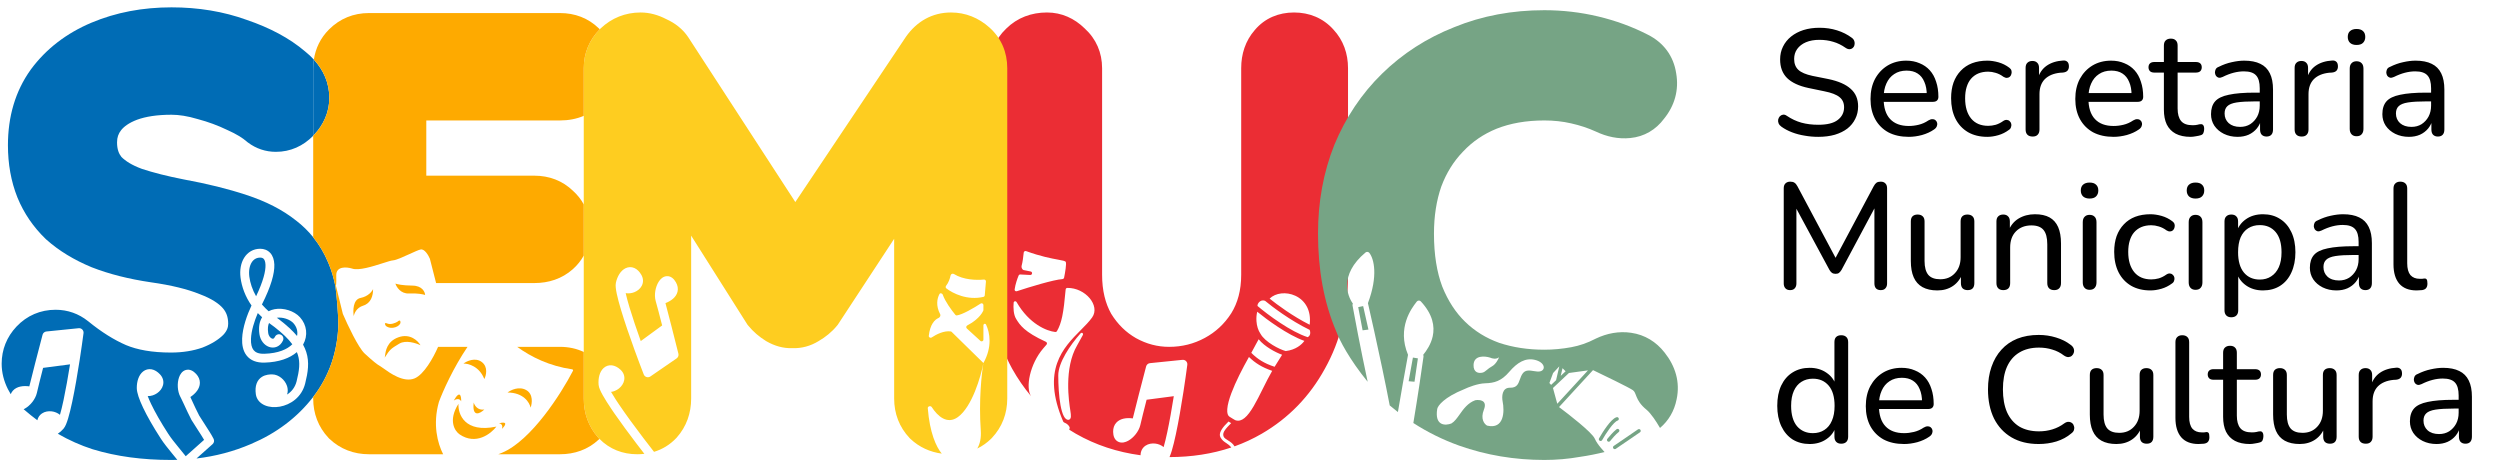 <svg width="293" height="55" viewBox="0 0 293 55" fill="none" xmlns="http://www.w3.org/2000/svg">
<path d="M55.519 47.176C55.607 47.503 55.979 48.125 56.763 47.996C56.261 48.474 55.308 48.98 55.519 47.176Z" fill="#FEAA00"/>
<path d="M56.763 44.427C56.184 42.938 54.893 42.595 54.32 42.61C54.72 42.31 55.709 41.854 56.467 42.43C57.225 43.007 56.98 44.002 56.763 44.427Z" fill="#FEAA00"/>
<path d="M61.676 45.718C60.835 45.238 59.865 45.708 59.484 46.003C61.358 46.003 62.066 47.184 62.187 47.775C62.367 47.289 62.517 46.198 61.676 45.718Z" fill="#FEAA00"/>
<path d="M53.179 46.949C53.379 46.799 53.834 46.607 54.05 47.039C54.07 46.459 53.924 45.628 53.179 46.949Z" fill="#FEAA00"/>
<path d="M58.478 49.606C58.664 49.626 58.992 49.786 58.824 50.267C59.184 49.926 59.619 49.318 58.478 49.606Z" fill="#FEAA00"/>
<path d="M58.178 49.997C54.455 50.777 53.664 48.54 53.734 47.324C52.485 49.282 53.304 50.532 53.87 50.912C55.779 52.209 57.538 50.842 58.178 49.997Z" fill="#FEAA00"/>
<path fill-rule="evenodd" clip-rule="evenodd" d="M126.098 50.837L126.09 50.833C125.826 50.68 125.566 50.521 125.311 50.358C125.331 50.302 125.349 50.242 125.365 50.18C125.411 49.993 125.074 49.664 124.893 49.599C124.756 49.551 124.637 49.479 124.599 49.388C122.019 43.368 124.622 40.746 126.656 38.696C127.171 38.178 127.649 37.696 127.998 37.205C128.98 35.824 127.209 33.715 125.087 33.743C124.985 33.745 124.904 33.827 124.895 33.928C124.646 36.73 124.423 37.87 123.871 38.816C123.833 38.881 123.762 38.919 123.687 38.911C122.692 38.807 120.633 37.987 119.151 35.416C119.055 35.249 118.817 35.283 118.8 35.475C118.749 36.066 118.779 36.874 119.086 37.371L119.092 37.38C119.522 38.077 120.022 38.888 122.583 40.061C122.709 40.119 122.746 40.282 122.654 40.387L122.636 40.409C122.52 40.542 122.398 40.683 122.268 40.834C120.689 42.676 120.174 45.43 120.84 46.43C120.018 45.451 119.281 44.383 118.632 43.229L118.625 43.216L118.618 43.203L118.618 43.203C116.835 39.943 115.977 36.252 115.977 32.198V7.991C115.977 6.208 116.62 4.602 117.923 3.359C119.229 2.066 120.891 1.463 122.705 1.463C124.429 1.463 125.931 2.158 127.13 3.337C128.475 4.564 129.166 6.175 129.166 7.991V32.198C129.166 34.061 129.551 35.559 130.232 36.774C131.002 38.022 131.967 38.957 133.135 39.628C134.384 40.319 135.666 40.65 137.016 40.65C138.536 40.65 139.918 40.301 141.201 39.607C142.475 38.919 143.502 37.965 144.306 36.711C145.052 35.507 145.468 34.033 145.468 32.198V7.991C145.468 6.34 145.955 4.787 147.061 3.521C148.248 2.112 149.878 1.463 151.661 1.463C153.444 1.463 155.06 2.109 156.276 3.462C157.451 4.724 157.988 6.297 157.988 7.991V32.198C157.988 36.258 157.105 39.954 155.273 43.216C153.503 46.448 151.028 49.002 147.875 50.833C146.858 51.423 145.796 51.915 144.689 52.312C144.479 51.964 144.211 51.796 143.938 51.624C143.824 51.553 143.71 51.482 143.599 51.397C143.506 51.326 143.433 51.235 143.393 51.123C143.354 51.011 143.356 50.901 143.377 50.8C143.418 50.612 143.537 50.431 143.658 50.278C143.784 50.118 143.941 49.953 144.092 49.797L144.148 49.74C144.196 49.689 144.244 49.64 144.291 49.591C144.261 49.573 144.23 49.555 144.2 49.536C144.125 49.491 144.049 49.444 143.982 49.402C143.622 49.749 143.323 50.085 143.142 50.402C142.939 50.758 142.913 51.034 143.046 51.27C143.24 51.613 143.462 51.76 143.713 51.925L143.739 51.942C143.929 52.068 144.132 52.208 144.304 52.446C142.06 53.198 139.64 53.567 137.065 53.571C137.073 53.552 137.082 53.533 137.09 53.513C137.174 53.317 137.255 53.08 137.335 52.818C137.494 52.291 137.656 51.624 137.814 50.883C138.132 49.398 138.443 47.577 138.701 45.907C138.883 44.73 139.039 43.623 139.153 42.756C139.174 42.599 139.121 42.441 139.011 42.328C138.901 42.214 138.744 42.157 138.587 42.173L134.774 42.561C134.559 42.583 134.381 42.736 134.326 42.944C134.108 43.77 133.778 45.034 133.465 46.251C133.19 47.319 132.926 48.361 132.763 49.038C132.429 48.991 132.045 48.983 131.686 49.064C131.389 49.132 131.071 49.27 130.828 49.54C130.577 49.818 130.452 50.184 130.459 50.613C130.466 51.087 130.615 51.569 131.07 51.78C131.482 51.971 131.92 51.825 132.219 51.661C132.543 51.483 132.855 51.206 133.104 50.889C133.348 50.581 133.556 50.205 133.649 49.806C133.657 49.779 133.663 49.752 133.667 49.726C133.781 49.214 134.065 48.084 134.382 46.849L137.569 46.432C137.336 47.892 137.07 49.407 136.801 50.666C136.657 51.338 136.515 51.929 136.378 52.399C136.097 52.165 135.748 52.031 135.409 51.988C135.028 51.94 134.599 51.999 134.251 52.234C133.896 52.475 133.678 52.866 133.673 53.355C130.944 52.99 128.413 52.16 126.105 50.841L126.098 50.837ZM119.729 31.166C119.848 30.744 119.933 30.093 119.979 29.611C119.992 29.473 120.133 29.384 120.263 29.431C121.985 30.059 123.24 30.29 124.011 30.431C124.555 30.531 124.857 30.587 124.91 30.706C125.006 30.923 124.837 31.929 124.714 32.537C124.694 32.635 124.608 32.703 124.508 32.711C123.467 32.785 120.717 33.623 119.173 34.13C119.034 34.176 118.894 34.068 118.914 33.923C119 33.308 119.23 32.654 119.384 32.289C119.417 32.211 119.496 32.163 119.581 32.168L120.74 32.228C120.997 32.242 121.044 31.869 120.792 31.818L119.979 31.654C119.806 31.619 119.681 31.336 119.729 31.166ZM126.634 39.078C125.422 40.441 124.029 42.496 124.029 43.993C124.029 46.232 124.324 49.366 125.267 49.198C125.284 49.195 125.3 49.189 125.315 49.181C125.558 49.041 125.546 48.772 125.437 48.08C125.293 47.166 124.661 43.151 126.248 40.462L126.903 39.279C127.016 39.074 126.789 38.902 126.634 39.078ZM153.494 38.061C151.498 37.06 149.647 35.684 148.799 34.997C149.501 34.312 150.748 34.171 151.81 34.662C152.378 34.925 152.876 35.364 153.187 35.978C153.461 36.519 153.597 37.21 153.494 38.061ZM153.494 38.662C151.195 37.551 149.053 35.915 148.27 35.26C147.955 35.136 147.697 35.257 147.532 35.451C147.444 35.555 147.394 35.669 147.38 35.758C147.374 35.802 147.377 35.832 147.381 35.849C147.386 35.864 147.39 35.868 147.391 35.869C147.962 36.355 148.95 37.126 150.052 37.85C151.124 38.556 152.283 39.204 153.263 39.515C153.419 39.432 153.501 39.313 153.537 39.181C153.576 39.038 153.565 38.858 153.494 38.662ZM149.756 38.301C150.761 38.962 151.876 39.598 152.874 39.953C152.556 40.39 151.878 40.999 150.683 41.145C150.312 41.044 149.717 40.786 149.139 40.427C148.532 40.05 147.99 39.591 147.737 39.131L147.73 39.119L147.722 39.108C147.451 38.716 147.296 38.19 147.258 37.647C147.23 37.254 147.263 36.867 147.347 36.534C147.946 37.024 148.81 37.679 149.756 38.301ZM150.263 41.578C149.855 41.432 149.344 41.189 148.855 40.886C148.361 40.579 147.862 40.194 147.515 39.761C147.407 39.95 147.292 40.163 147.172 40.388L147.061 40.596C146.927 40.849 146.788 41.11 146.652 41.353C147.375 42.076 148.128 42.575 149.383 42.987C149.522 42.76 149.661 42.541 149.795 42.33C149.963 42.067 150.122 41.816 150.263 41.578ZM146.377 41.839C147.107 42.544 147.89 43.05 149.101 43.462C148.727 44.113 148.38 44.801 148.05 45.465L147.973 45.617C147.619 46.329 147.282 47.004 146.942 47.584C146.576 48.209 146.221 48.697 145.858 48.992C145.507 49.279 145.172 49.37 144.807 49.257L144.807 49.257C144.805 49.256 144.795 49.252 144.776 49.243C144.755 49.233 144.728 49.219 144.696 49.202C144.633 49.167 144.558 49.122 144.48 49.075C144.351 48.998 144.223 48.916 144.141 48.864L144.093 48.834C143.913 48.72 143.799 48.456 143.836 47.943C143.871 47.444 144.046 46.801 144.317 46.075C144.819 44.733 145.626 43.17 146.377 41.839Z" fill="#EB2D34"/>
<path d="M121.016 46.637C121.074 46.705 121.133 46.771 121.192 46.838C121.136 46.77 121.077 46.703 121.016 46.637Z" fill="#FEAA00"/>
<path fill-rule="evenodd" clip-rule="evenodd" d="M184.131 14.458L184.121 14.456C183.157 14.233 182.117 14.117 180.993 14.117C178.848 14.117 177.001 14.454 175.416 15.079C173.866 15.708 172.563 16.6 171.478 17.757L171.465 17.771L171.451 17.785C170.369 18.903 169.522 20.251 168.919 21.861C168.358 23.479 168.061 25.312 168.061 27.384C168.061 29.872 168.407 31.922 169.032 33.585C169.721 35.3 170.629 36.663 171.729 37.728C172.846 38.809 174.163 39.627 175.707 40.182C177.298 40.709 179.054 40.985 180.993 40.985C182.045 40.985 183.1 40.887 184.159 40.691C185.118 40.514 186.047 40.193 186.952 39.723L186.991 39.703L187.029 39.684C188.335 39.063 189.737 38.79 191.178 39.004C192.783 39.236 194.107 40.062 195.086 41.314C196.344 42.893 196.937 44.776 196.498 46.805C196.226 48.18 195.55 49.311 194.554 50.156C194.308 49.735 194.056 49.334 193.808 48.984C193.508 48.561 193.223 48.225 192.973 48.02C192.261 47.44 191.985 46.936 191.813 46.523C191.777 46.437 191.748 46.362 191.722 46.294L191.722 46.294C191.683 46.192 191.65 46.107 191.608 46.021C191.545 45.894 191.476 45.8 191.366 45.724C191.26 45.651 191 45.506 190.632 45.314C190.27 45.125 189.815 44.895 189.329 44.654C188.42 44.203 187.406 43.714 186.701 43.377L182.719 47.708C183.376 48.198 184.287 48.903 185.091 49.578C185.533 49.949 185.945 50.313 186.266 50.629C186.426 50.786 186.566 50.935 186.676 51.067C186.784 51.197 186.874 51.324 186.922 51.438C187.054 51.751 187.329 52.137 187.633 52.502C187.774 52.672 187.919 52.834 188.052 52.977C187.111 53.213 186.158 53.401 185.193 53.541C183.814 53.785 182.413 53.906 180.993 53.906C177.518 53.906 174.187 53.35 171.016 52.228L171.01 52.226L171.004 52.224L171.003 52.223C169.102 51.54 167.314 50.657 165.644 49.577C165.902 48.027 166.143 46.495 166.351 45.12C166.545 43.838 166.71 42.689 166.836 41.786C166.845 41.715 166.83 41.646 166.797 41.589C167.203 41.085 167.711 40.34 167.914 39.417C168.171 38.245 167.928 36.837 166.52 35.323C166.457 35.256 166.368 35.22 166.276 35.225C166.184 35.23 166.099 35.275 166.043 35.348C166.025 35.373 166.003 35.402 165.978 35.435C165.459 36.11 163.695 38.406 165.021 41.585C164.851 42.5 164.643 43.646 164.419 44.909C164.231 45.975 164.031 47.126 163.834 48.293C163.509 48.042 163.189 47.782 162.874 47.513C162.366 44.845 161.665 41.553 161.062 38.825C160.786 37.573 160.53 36.437 160.322 35.53C160.931 33.911 161.104 32.613 161.062 31.636C161.019 30.651 160.757 29.971 160.479 29.632C160.427 29.568 160.351 29.527 160.268 29.52C160.186 29.512 160.103 29.537 160.04 29.59C158.478 30.892 157.912 32.212 157.882 33.36C157.859 34.279 158.182 35.056 158.559 35.586C158.519 35.65 158.502 35.728 158.517 35.807C158.68 36.704 158.894 37.845 159.142 39.117C159.476 40.838 159.874 42.805 160.291 44.743C158.138 42.108 156.968 39.83 156.606 38.841C155.161 35.451 154.471 31.615 154.471 27.384C154.471 23.671 155.099 20.194 156.385 16.979L156.391 16.963L156.398 16.948C157.721 13.761 159.574 10.985 161.961 8.649C164.383 6.276 167.222 4.452 170.452 3.178C173.711 1.847 177.234 1.196 180.993 1.196C183.142 1.196 185.25 1.44 187.311 1.931C189.364 2.42 191.307 3.131 193.135 4.069C194.968 4.99 196.146 6.56 196.451 8.605C196.788 10.558 196.269 12.378 195.034 13.904C194.07 15.204 192.709 16.02 191.061 16.178C189.667 16.317 188.315 16.026 187.048 15.426C186.146 15.014 185.178 14.691 184.14 14.46L184.131 14.458ZM182.512 47.321L182.007 45.474L183.88 43.714L186.11 43.408L182.512 47.321ZM183.488 43.513L183.127 43.153L182.917 44.05L183.488 43.513ZM182.751 42.936L182.372 44.562L181.79 45.109C181.729 45.039 181.661 44.963 181.59 44.888L182.021 43.721L182.751 42.936ZM181.269 44.562L181.288 44.509L181.253 44.547L181.263 44.556L181.269 44.562ZM168.444 47.92C168.113 49.941 169.415 49.901 170.107 49.629C170.475 49.41 170.761 49.007 171.072 48.569C171.522 47.935 172.024 47.229 172.896 46.908C173.419 46.815 174.354 46.905 173.914 48.01C173.473 49.116 173.981 49.719 174.29 49.883C176.301 50.362 176.34 48.19 176.107 47.044C175.999 46.501 176.022 45.42 176.976 45.441C177.78 45.458 177.945 44.992 178.127 44.478C178.215 44.229 178.308 43.969 178.478 43.747C178.796 43.331 179.284 43.411 179.753 43.489C180.053 43.538 180.346 43.586 180.582 43.503C181.188 43.289 181.026 42.455 179.903 42.179C178.781 41.904 177.822 42.483 176.888 43.575C175.953 44.668 175.142 44.891 174.055 44.922C173.185 44.947 172.057 45.393 171.602 45.614C169.247 46.563 168.516 47.547 168.444 47.92ZM175.689 41.866C175.596 42.127 175.295 42.71 174.832 42.953C174.613 43.068 174.435 43.214 174.276 43.345C174.099 43.49 173.946 43.616 173.784 43.661C173.29 43.798 172.675 43.661 172.7 42.777C172.733 41.607 174.011 41.715 174.645 41.915C174.854 42.017 175.355 42.15 175.689 41.866Z" fill="#76A485"/>
<path d="M189.359 52.61C189.328 52.621 189.297 52.631 189.265 52.641C189.194 52.646 189.122 52.614 189.079 52.551C189.014 52.457 189.039 52.328 189.133 52.263L191.97 50.323C192.065 50.259 192.194 50.283 192.258 50.377C192.323 50.472 192.299 50.601 192.204 50.666L189.367 52.605C189.364 52.607 189.362 52.609 189.359 52.61Z" fill="#76A485"/>
<path d="M159.183 35.995C159.325 36.767 159.499 37.693 159.697 38.713L160.381 38.626C160.154 37.599 159.942 36.659 159.762 35.874L159.183 35.995Z" fill="#76A485"/>
<path d="M165.779 44.739C165.934 43.711 166.069 42.779 166.178 42.002L165.594 41.906C165.448 42.697 165.276 43.645 165.091 44.681L165.779 44.739Z" fill="#76A485"/>
<path d="M189.576 49.295C189.686 49.264 189.75 49.15 189.719 49.039C189.687 48.929 189.573 48.865 189.463 48.897C189.268 48.952 189.071 49.109 188.892 49.286C188.706 49.47 188.514 49.704 188.331 49.95C187.963 50.444 187.616 51.007 187.409 51.377C187.353 51.476 187.388 51.603 187.488 51.659C187.588 51.715 187.714 51.68 187.77 51.58C187.972 51.221 188.309 50.674 188.663 50.198C188.84 49.96 189.019 49.744 189.184 49.581C189.356 49.41 189.489 49.32 189.576 49.295Z" fill="#76A485"/>
<path d="M189.711 50.635C189.802 50.565 189.819 50.434 189.748 50.344C189.678 50.253 189.548 50.237 189.458 50.307C189.069 50.607 188.576 51.189 188.381 51.437C188.31 51.527 188.326 51.657 188.416 51.728C188.506 51.799 188.636 51.783 188.707 51.693C188.9 51.447 189.367 50.901 189.711 50.635Z" fill="#76A485"/>
<path fill-rule="evenodd" clip-rule="evenodd" d="M89.846 40.008L89.811 39.989L89.777 39.968C88.983 39.479 88.28 38.879 87.694 38.162L87.6 38.047L81.003 27.617V46.71C81.003 48.416 80.46 49.99 79.315 51.279L79.292 51.305L79.268 51.33C78.519 52.126 77.628 52.66 76.652 52.955C76.263 52.458 75.833 51.902 75.39 51.32C74.398 50.016 73.345 48.584 72.533 47.38C72.402 47.186 72.278 46.999 72.162 46.819C71.951 46.493 71.766 46.194 71.614 45.93C71.766 45.911 71.914 45.871 72.054 45.815C72.234 45.742 72.4 45.643 72.544 45.527C72.838 45.291 73.089 44.947 73.159 44.54C73.235 44.103 73.091 43.66 72.708 43.316C72.402 43.04 72.063 42.855 71.705 42.816C71.34 42.777 71.011 42.898 70.758 43.122C70.752 43.127 70.746 43.133 70.74 43.138C70.262 43.577 70.093 44.342 70.155 45.101C70.17 45.288 70.24 45.488 70.317 45.67C70.398 45.862 70.509 46.08 70.64 46.313C70.901 46.782 71.26 47.347 71.674 47.96C71.779 48.116 71.889 48.276 72.001 48.44C72.772 49.555 73.695 50.804 74.565 51.948C74.894 52.38 75.216 52.798 75.52 53.189C75.243 53.221 74.962 53.237 74.677 53.237C72.991 53.237 71.455 52.653 70.258 51.44C70.222 51.404 70.187 51.367 70.152 51.33L70.128 51.305L70.105 51.279C68.96 49.991 68.416 48.416 68.416 46.71V41.251V29.955V23.953V13.579V7.991C68.416 6.234 69.07 4.673 70.294 3.428C70.308 3.413 70.323 3.399 70.337 3.384L70.361 3.361L70.385 3.338C71.683 2.108 73.288 1.463 75.078 1.463C76.149 1.463 77.16 1.762 78.086 2.242C79.102 2.702 80.011 3.387 80.659 4.359L80.667 4.371L93.211 23.678L106.161 4.332L106.177 4.308L106.177 4.308C107.428 2.53 109.232 1.463 111.456 1.463C113.168 1.463 114.699 2.092 115.964 3.224C117.364 4.476 118.05 6.137 118.05 7.991V46.71C118.05 48.459 117.456 50.051 116.245 51.333L116.221 51.358L116.197 51.383C115.694 51.886 115.135 52.278 114.535 52.569C114.841 52.049 115.013 51.352 114.946 50.432C114.697 47.014 115.049 43.75 115.256 42.546C116.319 40.648 116.012 38.982 115.568 38.051C115.482 37.873 115.256 37.941 115.256 38.139V39.802C115.256 39.982 115.042 40.077 114.909 39.955L113.312 38.496C113.201 38.395 113.232 38.209 113.366 38.14C113.963 37.831 114.863 37.218 115.238 36.422C115.251 36.396 115.256 36.367 115.256 36.338V35.753C115.256 35.586 115.07 35.487 114.93 35.577C114.107 36.111 112.788 36.883 112.132 36.968C112.07 36.976 112.011 36.949 111.972 36.901C111.514 36.349 110.762 35.32 110.498 34.55C110.438 34.375 110.194 34.3 110.106 34.462C109.825 34.98 109.658 35.823 110.19 36.833C110.269 36.984 110.156 37.202 109.999 37.267C109.544 37.456 109.001 38.023 108.854 39.361C108.835 39.539 109.045 39.649 109.195 39.549C109.764 39.168 110.655 38.731 111.429 38.844C111.469 38.85 111.506 38.87 111.536 38.899L115.256 42.546C114.949 44.161 113.919 47.69 112.262 48.883C111.01 49.786 109.889 48.781 109.199 47.709C109.074 47.516 108.717 47.611 108.735 47.84C108.965 50.726 109.713 52.359 110.374 53.165C109.006 52.978 107.746 52.421 106.699 51.432L106.648 51.384L106.6 51.333C105.39 50.051 104.795 48.459 104.795 46.71V27.987L98.186 38.062L98.104 38.162C97.498 38.904 96.755 39.507 95.919 39.989C95.002 40.545 93.97 40.845 92.869 40.802C91.766 40.846 90.743 40.521 89.846 40.008ZM115.312 32.763C114.442 32.852 112.903 32.807 111.797 32.112C111.654 32.022 111.445 32.11 111.411 32.275C111.333 32.648 111.173 33.128 110.886 33.488C110.81 33.583 110.811 33.724 110.908 33.798C111.681 34.392 113.375 35.235 115.26 34.794C115.346 34.775 115.407 34.701 115.414 34.614L115.552 32.993C115.564 32.859 115.446 32.749 115.312 32.763ZM75.447 43.884C75.504 44.032 75.626 44.145 75.777 44.191C75.929 44.238 76.093 44.213 76.223 44.123L79.3 42.005C79.478 41.883 79.561 41.663 79.509 41.453C79.307 40.645 78.997 39.411 78.694 38.224C78.43 37.189 78.169 36.181 77.991 35.525C78.297 35.408 78.626 35.236 78.892 35C79.116 34.801 79.325 34.532 79.407 34.184C79.492 33.825 79.426 33.45 79.218 33.085C78.989 32.681 78.632 32.334 78.137 32.367C77.689 32.397 77.379 32.732 77.201 33.013C77.006 33.319 76.869 33.704 76.803 34.093C76.74 34.472 76.737 34.892 76.846 35.279C76.851 35.306 76.859 35.332 76.868 35.357C77.01 35.847 77.296 36.941 77.603 38.141L75.097 39.975C74.613 38.623 74.134 37.211 73.775 36.014C73.585 35.382 73.432 34.817 73.329 34.356C73.675 34.419 74.031 34.368 74.337 34.248C74.688 34.11 75.029 33.857 75.218 33.489C75.42 33.094 75.414 32.629 75.151 32.186C74.941 31.831 74.673 31.554 74.343 31.41C73.997 31.261 73.64 31.283 73.326 31.431C72.738 31.708 72.349 32.388 72.183 33.13C72.141 33.313 72.148 33.526 72.168 33.722C72.189 33.929 72.23 34.17 72.285 34.432C72.395 34.957 72.57 35.603 72.782 36.312C73.207 37.73 73.794 39.431 74.356 40.979C74.753 42.071 75.138 43.089 75.447 43.884Z" fill="#FECD20"/>
<path d="M58.406 53.237H65.636C67.33 53.237 68.903 52.7 70.164 51.525C70.196 51.497 70.227 51.469 70.258 51.44C70.222 51.404 70.187 51.367 70.152 51.33L70.128 51.305L70.105 51.279C68.96 49.991 68.416 48.416 68.416 46.71V41.251C67.566 40.849 66.628 40.65 65.636 40.65H60.613C62.253 41.844 64.412 42.903 67.058 43.285C67.141 43.297 67.19 43.384 67.152 43.458C65.754 46.16 62.261 51.633 58.834 53.064C58.689 53.124 58.546 53.182 58.406 53.237Z" fill="#FEAA00"/>
<path fill-rule="evenodd" clip-rule="evenodd" d="M4.915 48.458C4.642 48.642 4.451 48.916 4.375 49.254C3.862 48.872 3.356 48.465 2.858 48.036C2.828 48.011 2.799 47.986 2.77 47.96C2.816 47.939 2.86 47.917 2.901 47.895C3.223 47.718 3.533 47.441 3.781 47.127C4.023 46.82 4.23 46.447 4.323 46.05C4.331 46.023 4.337 45.996 4.341 45.97C4.454 45.462 4.736 44.341 5.05 43.115L8.208 42.702C7.976 44.151 7.712 45.653 7.446 46.902C7.304 47.567 7.163 48.152 7.027 48.617C6.749 48.387 6.403 48.255 6.068 48.212C5.688 48.164 5.261 48.223 4.915 48.458Z" fill="#006CB5"/>
<path d="M36.789 15.824C37.917 14.629 38.594 13.155 38.594 11.468C38.594 9.71 37.904 8.21 36.785 6.986C36.733 7.336 36.707 7.693 36.707 8.058V15.91C36.734 15.881 36.762 15.853 36.789 15.824Z" fill="#006CB5"/>
<path fill-rule="evenodd" clip-rule="evenodd" d="M10.874 52.658L10.893 52.663C13.66 53.504 16.714 53.906 20.03 53.906C20.282 53.906 20.533 53.902 20.782 53.895C20.645 53.725 20.493 53.539 20.332 53.343L20.331 53.342C20.272 53.269 20.211 53.196 20.15 53.121C19.695 52.566 19.2 51.95 18.861 51.427C17.943 50.009 17.245 48.778 16.774 47.789C16.539 47.295 16.357 46.854 16.232 46.476C16.111 46.106 16.033 45.763 16.031 45.476C16.027 44.702 16.257 43.941 16.774 43.534C17.05 43.317 17.397 43.215 17.771 43.284C18.129 43.35 18.457 43.562 18.746 43.866C19.106 44.243 19.218 44.701 19.108 45.135C19.005 45.541 18.726 45.869 18.41 46.085C18.103 46.296 17.714 46.434 17.312 46.422C17.413 46.69 17.545 46.997 17.71 47.343C18.156 48.28 18.829 49.471 19.731 50.864C20.033 51.331 20.491 51.902 20.952 52.464C21.012 52.537 21.071 52.61 21.131 52.683L21.131 52.683C21.356 52.957 21.578 53.227 21.768 53.47L23.92 51.552C23.718 51.201 23.475 50.827 23.198 50.402L23.198 50.402C22.971 50.053 22.721 49.669 22.453 49.235C22.446 49.224 22.439 49.212 22.433 49.2C22.1 48.554 21.847 48.007 21.644 47.563L21.59 47.445L21.59 47.444L21.59 47.444C21.421 47.075 21.298 46.805 21.191 46.608C21.176 46.587 21.163 46.563 21.152 46.539C20.957 46.181 20.863 45.764 20.84 45.374C20.816 44.974 20.863 44.562 20.986 44.215C21.1 43.896 21.328 43.497 21.762 43.366C22.24 43.221 22.671 43.481 22.99 43.828C23.278 44.142 23.428 44.497 23.426 44.87C23.424 45.232 23.279 45.545 23.103 45.792C22.888 46.094 22.593 46.344 22.31 46.531C22.379 46.676 22.451 46.834 22.528 47.003C22.547 47.045 22.567 47.089 22.587 47.133C22.786 47.567 23.028 48.092 23.346 48.708C23.572 49.075 23.802 49.428 24.021 49.764C24.417 50.374 24.78 50.932 25.033 51.431C25.14 51.64 25.092 51.896 24.916 52.052L23.03 53.733C25.262 53.471 27.395 52.908 29.418 52.037C32.378 50.781 34.831 48.947 36.707 46.519C36.722 46.499 36.737 46.479 36.752 46.46C38.58 44.073 39.527 41.282 39.65 38.182C39.65 36.617 39.428 34.471 39.317 33.594C39.123 32.596 38.843 31.654 38.468 30.777C38.012 29.685 37.424 28.691 36.707 27.802C36.127 27.084 35.462 26.434 34.713 25.858C33.101 24.572 31.137 23.586 28.888 22.852C26.753 22.141 24.304 21.537 21.556 21.033C19.597 20.649 17.958 20.232 16.623 19.789C15.452 19.359 14.699 18.868 14.232 18.394C13.926 18.013 13.718 17.495 13.718 16.684C13.718 16.101 13.878 15.659 14.194 15.259C14.52 14.846 15.086 14.405 16.07 14.03C17.061 13.669 18.381 13.448 20.097 13.448C20.974 13.448 21.984 13.601 23.138 13.947L23.174 13.958L23.211 13.967C24.405 14.286 25.531 14.701 26.591 15.212L26.625 15.228L26.659 15.243C27.718 15.714 28.444 16.174 28.916 16.587L28.986 16.648L29.06 16.703C30.018 17.422 31.136 17.795 32.334 17.795C34.048 17.795 35.538 17.107 36.707 15.91V8.058C36.707 7.693 36.733 7.336 36.785 6.986C36.476 6.648 36.134 6.331 35.765 6.036C33.923 4.465 31.618 3.251 28.933 2.337C26.192 1.344 23.239 0.861 20.097 0.861C16.732 0.861 13.595 1.448 10.721 2.658C7.808 3.885 5.415 5.707 3.616 8.14L3.606 8.154L3.596 8.169C1.784 10.695 0.93 13.688 0.93 17.018C0.93 19.203 1.287 21.256 2.042 23.144L2.046 23.155L2.051 23.167C2.807 25.002 3.915 26.621 5.358 28.01L5.392 28.042L5.426 28.073C6.913 29.401 8.697 30.473 10.733 31.317L10.757 31.327L10.781 31.336C12.815 32.13 15.117 32.705 17.665 33.082L17.665 33.082L17.674 33.084L17.683 33.085C20.105 33.425 21.988 33.899 23.39 34.467L23.416 34.478L23.443 34.488C24.864 35.026 25.684 35.613 26.129 36.132C26.518 36.586 26.743 37.144 26.743 37.949C26.743 38.364 26.612 38.773 26.166 39.25C25.617 39.793 24.831 40.304 23.726 40.736C22.645 41.115 21.421 41.319 20.03 41.319C17.807 41.319 16.081 40.995 14.771 40.445C13.371 39.839 11.894 38.923 10.343 37.657L10.334 37.65L10.325 37.643C9.227 36.764 7.931 36.304 6.522 36.304C4.741 36.304 3.159 36.977 1.933 38.275L1.93 38.278C0.797 39.482 0.195 40.971 0.195 42.63C0.195 43.678 0.46 44.674 0.921 45.598C1.025 45.804 1.137 46.005 1.258 46.199C1.319 46.044 1.405 45.905 1.515 45.782C1.757 45.514 2.074 45.376 2.37 45.309C2.725 45.228 3.106 45.236 3.437 45.283C3.599 44.609 3.861 43.577 4.133 42.518C4.444 41.309 4.772 40.054 4.988 39.234C5.043 39.025 5.221 38.872 5.436 38.85L9.222 38.466C9.38 38.45 9.536 38.507 9.647 38.62C9.757 38.734 9.809 38.892 9.789 39.049C9.675 39.91 9.52 41.008 9.34 42.178C9.083 43.836 8.774 45.644 8.459 47.119C8.302 47.855 8.141 48.518 7.983 49.041C7.904 49.302 7.823 49.536 7.74 49.732C7.661 49.916 7.564 50.108 7.439 50.25C7.239 50.476 7.015 50.677 6.776 50.836C8.091 51.593 9.451 52.2 10.855 52.652L10.874 52.658ZM32.152 31.003C32.189 32.048 31.765 33.571 30.698 35.683C30.955 35.983 31.225 36.248 31.483 36.478C31.703 36.359 31.941 36.281 32.182 36.236C32.722 36.134 33.299 36.194 33.812 36.357C34.322 36.52 34.81 36.798 35.153 37.177C35.973 38.082 36.122 39.33 35.519 40.394C35.675 40.678 35.798 40.961 35.89 41.246C36.286 42.478 36.083 43.663 35.769 44.933C35.365 46.573 34.031 47.44 32.799 47.659C32.184 47.768 31.554 47.725 31.038 47.503C30.512 47.278 30.071 46.846 29.983 46.202C29.916 45.711 29.948 45.296 30.075 44.951C30.204 44.597 30.424 44.347 30.678 44.181C31.14 43.878 31.682 43.879 31.881 43.879L31.899 43.879C32.298 43.879 32.676 44.055 32.967 44.289C33.262 44.526 33.514 44.858 33.64 45.243C33.741 45.552 33.76 45.898 33.648 46.24C34.163 45.912 34.587 45.398 34.763 44.685C35.072 43.435 35.204 42.498 34.903 41.564C34.872 41.467 34.835 41.368 34.793 41.268C33.968 41.981 32.697 42.449 31.016 42.498C30.074 42.526 29.355 42.245 28.901 41.666C28.466 41.113 28.351 40.383 28.378 39.676C28.428 38.38 28.965 36.88 29.477 35.803C28.759 34.788 28.326 33.607 28.192 32.544C28.081 31.665 28.223 30.836 28.617 30.208C29.02 29.564 29.678 29.155 30.497 29.155C30.919 29.155 31.345 29.292 31.665 29.636C31.978 29.973 32.132 30.446 32.152 31.003Z" fill="#006CB5"/>
<path d="M46.341 33.235C46.468 33.642 46.964 34.444 47.934 34.396C48.904 34.347 49.599 34.492 49.825 34.571C49.805 34.209 49.479 33.482 48.331 33.472C47.183 33.462 46.526 33.31 46.341 33.235Z" fill="#FEAA00"/>
<path d="M41.461 37.059C41.506 36.747 41.786 36.064 42.549 35.828C43.502 35.533 43.724 34.643 43.727 33.876C43.611 34.15 43.154 34.742 42.259 34.918C41.364 35.093 41.354 36.418 41.461 37.059Z" fill="#FEAA00"/>
<path d="M45.23 38.203C45.115 38.038 44.985 37.751 45.391 37.916C45.796 38.08 46.349 37.848 46.575 37.711C46.696 37.587 46.937 37.428 46.937 37.784C46.938 38.23 45.902 38.718 45.23 38.203Z" fill="#FEAA00"/>
<path d="M49.282 40.465C48.991 39.949 48.066 39.039 46.697 39.529C45.328 40.018 45.19 41.173 45.128 41.686C45.115 41.796 45.105 41.876 45.088 41.914C45.685 40.946 45.862 40.839 46.697 40.338C46.733 40.317 46.77 40.294 46.809 40.271C47.558 39.82 48.77 40.212 49.282 40.465Z" fill="#FEAA00"/>
<path d="M29.495 30.758C29.257 31.137 29.132 31.711 29.22 32.414C29.314 33.151 29.581 33.969 30.015 34.722C30.867 32.935 31.141 31.756 31.116 31.04C31.102 30.642 30.997 30.44 30.906 30.342C30.821 30.251 30.694 30.192 30.497 30.192C30.06 30.192 29.723 30.395 29.495 30.758Z" fill="#006CB5"/>
<path d="M30.213 36.691C29.807 37.636 29.45 38.772 29.414 39.715C29.391 40.313 29.5 40.751 29.716 41.026C29.912 41.275 30.27 41.484 30.985 41.462C32.636 41.413 33.682 40.927 34.259 40.348C33.807 39.734 33.124 39.059 32.111 38.281C32.074 38.253 32.02 38.214 31.951 38.165L31.951 38.164C31.843 38.087 31.699 37.984 31.531 37.857C31.415 38.106 31.352 38.476 31.432 39.02C31.489 39.41 31.714 39.622 31.877 39.68C31.954 39.708 32.01 39.701 32.049 39.684C32.086 39.668 32.157 39.621 32.223 39.476C32.343 39.216 32.65 39.102 32.91 39.221C33.171 39.34 33.285 39.647 33.166 39.907C33.012 40.244 32.772 40.501 32.46 40.636C32.15 40.769 31.82 40.76 31.529 40.656C30.954 40.451 30.511 39.883 30.406 39.171C30.288 38.364 30.397 37.695 30.72 37.184C30.553 37.033 30.383 36.869 30.213 36.691Z" fill="#006CB5"/>
<path d="M33.497 37.345C33.145 37.233 32.772 37.195 32.445 37.242C32.468 37.259 32.491 37.275 32.512 37.291L32.537 37.309C32.62 37.369 32.69 37.419 32.742 37.459C33.622 38.134 34.302 38.764 34.813 39.376C34.928 38.847 34.778 38.307 34.385 37.873C34.193 37.661 33.878 37.466 33.497 37.345Z" fill="#006CB5"/>
<path fill-rule="evenodd" clip-rule="evenodd" d="M38.594 11.468C38.594 13.155 37.917 14.629 36.789 15.824C36.762 15.853 36.734 15.881 36.707 15.91V27.802C37.424 28.691 38.012 29.685 38.468 30.777C38.843 31.654 39.123 32.596 39.317 33.594C39.428 34.471 39.65 36.617 39.65 38.182C39.527 41.282 38.58 44.073 36.752 46.46C36.737 46.479 36.722 46.499 36.707 46.519V46.71C36.707 48.459 37.302 50.051 38.512 51.333L38.56 51.384L38.611 51.432C39.892 52.642 41.485 53.237 43.234 53.237H51.936C51.282 51.951 50.693 49.747 51.44 47.108C51.895 45.872 53.113 43.132 54.794 40.65H51.731L51.343 40.652C50.763 41.989 49.672 43.888 48.602 44.343C47.311 44.891 45.67 43.703 44.919 43.158C44.765 43.047 44.648 42.962 44.58 42.926C44.179 42.711 43.685 42.299 42.748 41.442C41.998 40.757 40.725 38.054 40.182 36.788L39.355 33.421C39.384 33.501 39.434 33.383 39.41 32.276C39.386 31.169 40.635 31.281 41.262 31.475C42.025 31.751 43.678 31.223 44.858 30.847C45.404 30.672 45.849 30.53 46.056 30.516C46.431 30.49 47.251 30.115 47.992 29.776L47.992 29.776C48.541 29.525 49.045 29.294 49.293 29.24C49.758 29.139 50.213 29.923 50.383 30.328L51.11 33.175H62.627C64.289 33.175 65.852 32.681 67.122 31.56L67.124 31.559L67.129 31.554C67.664 31.079 68.093 30.541 68.416 29.955V23.953C68.106 23.384 67.696 22.859 67.183 22.392C65.933 21.169 64.353 20.589 62.627 20.589H49.962V14.117H65.636C66.609 14.117 67.549 13.946 68.416 13.579V7.991C68.416 6.234 69.07 4.673 70.294 3.428C70.26 3.396 70.226 3.365 70.192 3.334C68.942 2.111 67.362 1.53 65.636 1.53H43.234C41.441 1.53 39.833 2.178 38.561 3.451C37.565 4.446 36.984 5.657 36.785 6.986C37.904 8.21 38.594 9.71 38.594 11.468ZM45.079 41.93C45.082 41.926 45.085 41.921 45.088 41.914L45.079 41.93Z" fill="#FEAA00"/>
<path d="M213.103 16.038C212.549 16.038 212.013 15.991 211.494 15.896C210.975 15.814 210.486 15.684 210.027 15.507C209.567 15.331 209.154 15.113 208.789 14.853C208.636 14.747 208.524 14.617 208.453 14.464C208.394 14.311 208.376 14.164 208.4 14.022C208.435 13.869 208.5 13.739 208.594 13.633C208.7 13.527 208.824 13.462 208.966 13.439C209.107 13.415 209.26 13.462 209.425 13.58C209.968 13.946 210.533 14.211 211.123 14.376C211.724 14.541 212.384 14.623 213.103 14.623C214.14 14.623 214.901 14.435 215.384 14.057C215.879 13.68 216.127 13.185 216.127 12.572C216.127 12.065 215.95 11.671 215.596 11.388C215.243 11.093 214.647 10.863 213.81 10.698L211.936 10.309C210.828 10.073 209.997 9.684 209.443 9.142C208.901 8.6 208.63 7.875 208.63 6.967C208.63 6.413 208.742 5.912 208.966 5.464C209.19 5.005 209.508 4.61 209.92 4.28C210.333 3.95 210.816 3.696 211.37 3.519C211.936 3.343 212.561 3.254 213.245 3.254C213.975 3.254 214.659 3.354 215.296 3.555C215.944 3.755 216.527 4.05 217.046 4.439C217.188 4.545 217.282 4.675 217.329 4.828C217.376 4.969 217.382 5.111 217.347 5.252C217.323 5.394 217.258 5.512 217.152 5.606C217.058 5.7 216.934 5.753 216.781 5.765C216.639 5.777 216.48 5.724 216.303 5.606C215.832 5.276 215.349 5.04 214.854 4.899C214.358 4.745 213.816 4.669 213.227 4.669C212.626 4.669 212.101 4.763 211.653 4.952C211.217 5.14 210.875 5.405 210.628 5.747C210.392 6.077 210.274 6.466 210.274 6.914C210.274 7.456 210.439 7.881 210.769 8.187C211.099 8.494 211.653 8.73 212.431 8.895L214.288 9.266C215.467 9.513 216.339 9.897 216.905 10.415C217.482 10.922 217.771 11.606 217.771 12.466C217.771 13.008 217.659 13.498 217.435 13.934C217.223 14.37 216.916 14.747 216.516 15.065C216.115 15.372 215.626 15.614 215.048 15.79C214.47 15.955 213.822 16.038 213.103 16.038ZM223.715 16.038C222.784 16.038 221.982 15.861 221.31 15.507C220.65 15.142 220.137 14.629 219.772 13.969C219.406 13.297 219.224 12.508 219.224 11.6C219.224 10.704 219.401 9.92 219.754 9.248C220.12 8.576 220.615 8.052 221.239 7.675C221.876 7.297 222.601 7.109 223.414 7.109C223.992 7.109 224.511 7.209 224.97 7.409C225.442 7.598 225.843 7.875 226.173 8.24C226.503 8.606 226.75 9.054 226.915 9.584C227.092 10.103 227.18 10.692 227.18 11.352C227.18 11.541 227.121 11.688 227.004 11.794C226.898 11.889 226.738 11.936 226.526 11.936H220.479V10.91H226.12L225.819 11.158C225.819 10.545 225.725 10.026 225.536 9.602C225.359 9.166 225.094 8.836 224.74 8.612C224.399 8.388 223.968 8.276 223.45 8.276C222.884 8.276 222.401 8.411 222 8.682C221.599 8.942 221.293 9.313 221.08 9.796C220.868 10.268 220.762 10.816 220.762 11.441V11.547C220.762 12.608 221.015 13.409 221.522 13.951C222.029 14.494 222.76 14.765 223.715 14.765C224.092 14.765 224.475 14.718 224.864 14.623C225.265 14.529 225.648 14.358 226.013 14.111C226.19 14.005 226.349 13.957 226.491 13.969C226.644 13.969 226.768 14.016 226.862 14.111C226.956 14.193 227.015 14.299 227.039 14.429C227.063 14.547 227.045 14.676 226.986 14.818C226.927 14.959 226.815 15.083 226.65 15.189C226.261 15.46 225.795 15.672 225.253 15.826C224.723 15.967 224.21 16.038 223.715 16.038ZM232.912 16.038C232.04 16.038 231.286 15.855 230.649 15.49C230.013 15.113 229.523 14.588 229.182 13.916C228.84 13.232 228.669 12.431 228.669 11.511C228.669 10.828 228.763 10.215 228.952 9.673C229.152 9.13 229.435 8.671 229.8 8.293C230.166 7.904 230.608 7.61 231.127 7.409C231.657 7.209 232.252 7.109 232.912 7.109C233.325 7.109 233.761 7.174 234.221 7.303C234.681 7.433 235.105 7.645 235.494 7.94C235.624 8.034 235.706 8.146 235.741 8.276C235.777 8.394 235.777 8.517 235.741 8.647C235.718 8.777 235.659 8.889 235.565 8.983C235.482 9.065 235.37 9.113 235.229 9.124C235.099 9.136 234.958 9.095 234.804 9.001C234.521 8.788 234.221 8.635 233.903 8.541C233.596 8.447 233.301 8.399 233.018 8.399C232.582 8.399 232.193 8.47 231.852 8.612C231.521 8.753 231.239 8.959 231.003 9.231C230.779 9.49 230.608 9.814 230.49 10.203C230.372 10.58 230.313 11.022 230.313 11.529C230.313 12.531 230.549 13.321 231.02 13.898C231.492 14.464 232.158 14.747 233.018 14.747C233.301 14.747 233.596 14.706 233.903 14.623C234.209 14.529 234.51 14.376 234.804 14.164C234.958 14.069 235.099 14.034 235.229 14.057C235.358 14.069 235.464 14.122 235.547 14.217C235.641 14.299 235.7 14.405 235.724 14.535C235.747 14.653 235.736 14.777 235.688 14.906C235.653 15.036 235.571 15.142 235.441 15.225C235.064 15.507 234.651 15.714 234.203 15.843C233.755 15.973 233.325 16.038 232.912 16.038ZM238.232 16.003C237.961 16.003 237.754 15.932 237.613 15.79C237.471 15.649 237.401 15.443 237.401 15.171V7.957C237.401 7.686 237.471 7.486 237.613 7.356C237.754 7.215 237.949 7.144 238.196 7.144C238.444 7.144 238.633 7.215 238.762 7.356C238.904 7.486 238.974 7.686 238.974 7.957V9.319H238.798C238.986 8.612 239.34 8.075 239.858 7.71C240.377 7.344 241.031 7.138 241.821 7.091C242.01 7.079 242.163 7.126 242.281 7.232C242.399 7.327 242.464 7.492 242.475 7.728C242.487 7.952 242.434 8.134 242.316 8.276C242.198 8.405 242.016 8.482 241.768 8.506L241.45 8.523C240.672 8.606 240.071 8.859 239.646 9.284C239.234 9.708 239.027 10.291 239.027 11.034V15.171C239.027 15.443 238.957 15.649 238.815 15.79C238.686 15.932 238.491 16.003 238.232 16.003ZM247.716 16.038C246.785 16.038 245.983 15.861 245.311 15.507C244.651 15.142 244.139 14.629 243.773 13.969C243.408 13.297 243.225 12.508 243.225 11.6C243.225 10.704 243.402 9.92 243.755 9.248C244.121 8.576 244.616 8.052 245.241 7.675C245.877 7.297 246.602 7.109 247.415 7.109C247.993 7.109 248.512 7.209 248.971 7.409C249.443 7.598 249.844 7.875 250.174 8.24C250.504 8.606 250.751 9.054 250.916 9.584C251.093 10.103 251.182 10.692 251.182 11.352C251.182 11.541 251.123 11.688 251.005 11.794C250.899 11.889 250.74 11.936 250.527 11.936H244.48V10.91H250.121L249.82 11.158C249.82 10.545 249.726 10.026 249.537 9.602C249.36 9.166 249.095 8.836 248.742 8.612C248.4 8.388 247.97 8.276 247.451 8.276C246.885 8.276 246.402 8.411 246.001 8.682C245.6 8.942 245.294 9.313 245.082 9.796C244.869 10.268 244.763 10.816 244.763 11.441V11.547C244.763 12.608 245.017 13.409 245.524 13.951C246.03 14.494 246.761 14.765 247.716 14.765C248.093 14.765 248.476 14.718 248.865 14.623C249.266 14.529 249.649 14.358 250.015 14.111C250.191 14.005 250.351 13.957 250.492 13.969C250.645 13.969 250.769 14.016 250.863 14.111C250.958 14.193 251.017 14.299 251.04 14.429C251.064 14.547 251.046 14.676 250.987 14.818C250.928 14.959 250.816 15.083 250.651 15.189C250.262 15.46 249.797 15.672 249.254 15.826C248.724 15.967 248.211 16.038 247.716 16.038ZM256.737 16.038C256.042 16.038 255.458 15.914 254.987 15.667C254.527 15.419 254.179 15.059 253.944 14.588C253.72 14.117 253.608 13.539 253.608 12.855V8.506H252.476C252.264 8.506 252.099 8.453 251.981 8.346C251.863 8.229 251.804 8.075 251.804 7.887C251.804 7.686 251.863 7.533 251.981 7.427C252.099 7.321 252.264 7.268 252.476 7.268H253.608V5.341C253.608 5.069 253.678 4.869 253.82 4.739C253.961 4.598 254.162 4.527 254.421 4.527C254.68 4.527 254.875 4.598 255.004 4.739C255.146 4.869 255.217 5.069 255.217 5.341V7.268H257.356C257.58 7.268 257.751 7.321 257.869 7.427C257.987 7.533 258.046 7.686 258.046 7.887C258.046 8.075 257.987 8.229 257.869 8.346C257.751 8.453 257.58 8.506 257.356 8.506H255.217V12.714C255.217 13.362 255.352 13.851 255.623 14.181C255.894 14.511 256.342 14.676 256.967 14.676C257.191 14.676 257.38 14.659 257.533 14.623C257.686 14.576 257.822 14.553 257.94 14.553C258.046 14.541 258.134 14.576 258.205 14.659C258.287 14.741 258.329 14.895 258.329 15.118C258.329 15.284 258.299 15.437 258.24 15.578C258.193 15.708 258.093 15.796 257.94 15.843C257.798 15.89 257.609 15.932 257.374 15.967C257.138 16.014 256.926 16.038 256.737 16.038ZM262.243 16.038C261.654 16.038 261.117 15.92 260.634 15.684C260.163 15.448 259.791 15.13 259.52 14.729C259.261 14.329 259.131 13.881 259.131 13.386C259.131 12.749 259.29 12.248 259.609 11.883C259.927 11.517 260.463 11.258 261.218 11.105C261.972 10.94 262.986 10.857 264.259 10.857H265.09V11.883H264.294C263.387 11.883 262.668 11.924 262.137 12.007C261.618 12.089 261.253 12.236 261.041 12.448C260.829 12.649 260.723 12.932 260.723 13.297C260.723 13.757 260.882 14.134 261.2 14.429C261.53 14.723 261.978 14.871 262.544 14.871C262.992 14.871 263.387 14.765 263.728 14.553C264.07 14.329 264.341 14.034 264.542 13.669C264.742 13.291 264.842 12.861 264.842 12.378V10.344C264.842 9.649 264.701 9.148 264.418 8.842C264.135 8.523 263.658 8.364 262.986 8.364C262.597 8.364 262.196 8.417 261.783 8.523C261.371 8.629 260.941 8.794 260.493 9.018C260.316 9.101 260.163 9.13 260.033 9.107C259.903 9.071 259.797 9.001 259.715 8.895C259.644 8.777 259.603 8.653 259.591 8.523C259.591 8.382 259.62 8.246 259.679 8.117C259.75 7.987 259.868 7.893 260.033 7.834C260.552 7.574 261.064 7.392 261.571 7.286C262.09 7.168 262.573 7.109 263.021 7.109C263.787 7.109 264.418 7.232 264.913 7.48C265.408 7.716 265.779 8.087 266.027 8.594C266.275 9.089 266.398 9.726 266.398 10.504V15.171C266.398 15.443 266.333 15.649 266.204 15.79C266.074 15.932 265.886 16.003 265.638 16.003C265.402 16.003 265.214 15.932 265.072 15.79C264.943 15.649 264.878 15.443 264.878 15.171V13.916H265.037C264.943 14.352 264.766 14.729 264.506 15.048C264.247 15.366 263.923 15.614 263.534 15.79C263.157 15.955 262.726 16.038 262.243 16.038ZM269.761 16.003C269.49 16.003 269.284 15.932 269.143 15.79C269.001 15.649 268.93 15.443 268.93 15.171V7.957C268.93 7.686 269.001 7.486 269.143 7.356C269.284 7.215 269.478 7.144 269.726 7.144C269.974 7.144 270.162 7.215 270.292 7.356C270.433 7.486 270.504 7.686 270.504 7.957V9.319H270.327C270.516 8.612 270.869 8.075 271.388 7.71C271.907 7.344 272.561 7.138 273.351 7.091C273.539 7.079 273.693 7.126 273.81 7.232C273.928 7.327 273.993 7.492 274.005 7.728C274.017 7.952 273.964 8.134 273.846 8.276C273.728 8.405 273.545 8.482 273.298 8.506L272.979 8.523C272.201 8.606 271.6 8.859 271.176 9.284C270.763 9.708 270.557 10.291 270.557 11.034V15.171C270.557 15.443 270.486 15.649 270.345 15.79C270.215 15.932 270.021 16.003 269.761 16.003ZM276.184 15.967C275.936 15.967 275.742 15.89 275.6 15.737C275.459 15.584 275.388 15.372 275.388 15.101V8.046C275.388 7.763 275.459 7.551 275.6 7.409C275.742 7.256 275.936 7.179 276.184 7.179C276.443 7.179 276.644 7.256 276.785 7.409C276.927 7.551 276.997 7.763 276.997 8.046V15.101C276.997 15.372 276.927 15.584 276.785 15.737C276.655 15.89 276.455 15.967 276.184 15.967ZM276.184 5.27C275.866 5.27 275.612 5.187 275.424 5.022C275.247 4.846 275.158 4.616 275.158 4.333C275.158 4.026 275.247 3.796 275.424 3.643C275.612 3.478 275.866 3.396 276.184 3.396C276.526 3.396 276.779 3.478 276.944 3.643C277.121 3.796 277.209 4.026 277.209 4.333C277.209 4.616 277.121 4.846 276.944 5.022C276.779 5.187 276.526 5.27 276.184 5.27ZM282.325 16.038C281.735 16.038 281.199 15.92 280.716 15.684C280.244 15.448 279.873 15.13 279.602 14.729C279.342 14.329 279.213 13.881 279.213 13.386C279.213 12.749 279.372 12.248 279.69 11.883C280.008 11.517 280.545 11.258 281.299 11.105C282.054 10.94 283.067 10.857 284.34 10.857H285.171V11.883H284.376C283.468 11.883 282.749 11.924 282.219 12.007C281.7 12.089 281.335 12.236 281.122 12.448C280.91 12.649 280.804 12.932 280.804 13.297C280.804 13.757 280.963 14.134 281.282 14.429C281.612 14.723 282.06 14.871 282.625 14.871C283.073 14.871 283.468 14.765 283.81 14.553C284.152 14.329 284.423 14.034 284.623 13.669C284.824 13.291 284.924 12.861 284.924 12.378V10.344C284.924 9.649 284.782 9.148 284.5 8.842C284.217 8.523 283.739 8.364 283.067 8.364C282.678 8.364 282.278 8.417 281.865 8.523C281.452 8.629 281.022 8.794 280.574 9.018C280.397 9.101 280.244 9.13 280.115 9.107C279.985 9.071 279.879 9.001 279.796 8.895C279.726 8.777 279.684 8.653 279.673 8.523C279.673 8.382 279.702 8.246 279.761 8.117C279.832 7.987 279.95 7.893 280.115 7.834C280.633 7.574 281.146 7.392 281.653 7.286C282.172 7.168 282.655 7.109 283.103 7.109C283.869 7.109 284.5 7.232 284.995 7.48C285.49 7.716 285.861 8.087 286.109 8.594C286.356 9.089 286.48 9.726 286.48 10.504V15.171C286.48 15.443 286.415 15.649 286.285 15.79C286.156 15.932 285.967 16.003 285.72 16.003C285.484 16.003 285.295 15.932 285.154 15.79C285.024 15.649 284.959 15.443 284.959 15.171V13.916H285.118C285.024 14.352 284.847 14.729 284.588 15.048C284.329 15.366 284.005 15.614 283.616 15.79C283.238 15.955 282.808 16.038 282.325 16.038ZM209.797 34.002C209.561 34.002 209.378 33.932 209.249 33.79C209.119 33.649 209.054 33.46 209.054 33.224V22.067C209.054 21.82 209.119 21.631 209.249 21.502C209.39 21.36 209.579 21.29 209.814 21.29C210.027 21.29 210.192 21.331 210.309 21.413C210.439 21.496 210.557 21.637 210.663 21.838L215.402 30.731H214.854L219.592 21.838C219.698 21.637 219.81 21.496 219.928 21.413C220.046 21.331 220.211 21.29 220.423 21.29C220.659 21.29 220.842 21.36 220.971 21.502C221.101 21.631 221.166 21.82 221.166 22.067V33.224C221.166 33.46 221.101 33.649 220.971 33.79C220.853 33.932 220.671 34.002 220.423 34.002C220.176 34.002 219.987 33.932 219.857 33.79C219.74 33.649 219.681 33.46 219.681 33.224V23.694H220.07L215.826 31.633C215.732 31.786 215.632 31.904 215.525 31.987C215.431 32.057 215.296 32.093 215.119 32.093C214.954 32.093 214.812 32.052 214.694 31.969C214.588 31.887 214.494 31.775 214.412 31.633L210.115 23.677H210.539V33.224C210.539 33.46 210.474 33.649 210.345 33.79C210.227 33.932 210.044 34.002 209.797 34.002ZM227.061 34.038C226.365 34.038 225.782 33.908 225.31 33.649C224.851 33.39 224.509 33.007 224.285 32.5C224.061 31.993 223.949 31.356 223.949 30.59V25.957C223.949 25.686 224.014 25.486 224.143 25.356C224.285 25.215 224.485 25.144 224.745 25.144C225.004 25.144 225.204 25.215 225.346 25.356C225.487 25.486 225.558 25.686 225.558 25.957V30.59C225.558 31.321 225.705 31.863 226 32.217C226.295 32.559 226.76 32.729 227.397 32.729C228.104 32.729 228.676 32.494 229.112 32.022C229.56 31.551 229.784 30.926 229.784 30.148V25.957C229.784 25.686 229.849 25.486 229.978 25.356C230.12 25.215 230.32 25.144 230.579 25.144C230.839 25.144 231.039 25.215 231.181 25.356C231.322 25.486 231.393 25.686 231.393 25.957V33.172C231.393 33.725 231.133 34.002 230.615 34.002C230.355 34.002 230.155 33.932 230.014 33.79C229.884 33.649 229.819 33.443 229.819 33.172V31.633L230.049 31.934C229.813 32.617 229.43 33.142 228.9 33.507C228.381 33.861 227.768 34.038 227.061 34.038ZM234.778 34.002C234.53 34.002 234.335 33.932 234.194 33.79C234.053 33.649 233.982 33.443 233.982 33.172V25.957C233.982 25.686 234.053 25.486 234.194 25.356C234.335 25.215 234.53 25.144 234.778 25.144C235.025 25.144 235.214 25.215 235.343 25.356C235.485 25.486 235.556 25.686 235.556 25.957V27.407L235.361 27.142C235.609 26.47 236.009 25.963 236.563 25.622C237.129 25.28 237.772 25.109 238.491 25.109C239.186 25.109 239.758 25.233 240.206 25.48C240.654 25.728 240.99 26.105 241.214 26.612C241.438 27.119 241.55 27.761 241.55 28.539V33.172C241.55 33.443 241.479 33.649 241.337 33.79C241.208 33.932 241.013 34.002 240.754 34.002C240.495 34.002 240.294 33.932 240.153 33.79C240.011 33.649 239.941 33.443 239.941 33.172V28.627C239.941 27.861 239.793 27.301 239.498 26.948C239.204 26.594 238.732 26.417 238.084 26.417C237.33 26.417 236.722 26.653 236.263 27.124C235.815 27.584 235.591 28.209 235.591 28.999V33.172C235.591 33.725 235.32 34.002 234.778 34.002ZM244.896 33.967C244.648 33.967 244.454 33.891 244.313 33.737C244.171 33.584 244.1 33.372 244.1 33.101V26.046C244.1 25.763 244.171 25.551 244.313 25.409C244.454 25.256 244.648 25.18 244.896 25.18C245.155 25.18 245.356 25.256 245.497 25.409C245.639 25.551 245.709 25.763 245.709 26.046V33.101C245.709 33.372 245.639 33.584 245.497 33.737C245.368 33.891 245.167 33.967 244.896 33.967ZM244.896 23.27C244.578 23.27 244.324 23.187 244.136 23.022C243.959 22.846 243.87 22.616 243.87 22.333C243.87 22.026 243.959 21.796 244.136 21.643C244.324 21.478 244.578 21.396 244.896 21.396C245.238 21.396 245.491 21.478 245.656 21.643C245.833 21.796 245.922 22.026 245.922 22.333C245.922 22.616 245.833 22.846 245.656 23.022C245.491 23.187 245.238 23.27 244.896 23.27ZM252.027 34.038C251.155 34.038 250.4 33.855 249.764 33.49C249.127 33.112 248.638 32.588 248.296 31.916C247.954 31.232 247.783 30.431 247.783 29.511C247.783 28.828 247.878 28.215 248.066 27.672C248.267 27.13 248.55 26.671 248.915 26.293C249.281 25.904 249.723 25.61 250.241 25.409C250.772 25.209 251.367 25.109 252.027 25.109C252.44 25.109 252.876 25.174 253.335 25.303C253.795 25.433 254.22 25.645 254.609 25.94C254.738 26.034 254.821 26.146 254.856 26.276C254.891 26.394 254.891 26.517 254.856 26.647C254.832 26.777 254.774 26.889 254.679 26.983C254.597 27.066 254.485 27.113 254.343 27.124C254.214 27.136 254.072 27.095 253.919 27.001C253.636 26.788 253.335 26.635 253.017 26.541C252.711 26.447 252.416 26.399 252.133 26.399C251.697 26.399 251.308 26.47 250.966 26.612C250.636 26.753 250.353 26.959 250.117 27.23C249.893 27.49 249.723 27.814 249.605 28.203C249.487 28.58 249.428 29.022 249.428 29.529C249.428 30.531 249.664 31.321 250.135 31.898C250.607 32.464 251.273 32.747 252.133 32.747C252.416 32.747 252.711 32.706 253.017 32.623C253.324 32.529 253.624 32.376 253.919 32.164C254.072 32.069 254.214 32.034 254.343 32.057C254.473 32.069 254.579 32.122 254.662 32.217C254.756 32.299 254.815 32.405 254.838 32.535C254.862 32.653 254.85 32.777 254.803 32.906C254.768 33.036 254.685 33.142 254.555 33.224C254.178 33.507 253.766 33.714 253.318 33.843C252.87 33.973 252.44 34.038 252.027 34.038ZM257.311 33.967C257.063 33.967 256.869 33.891 256.728 33.737C256.586 33.584 256.515 33.372 256.515 33.101V26.046C256.515 25.763 256.586 25.551 256.728 25.409C256.869 25.256 257.063 25.18 257.311 25.18C257.57 25.18 257.771 25.256 257.912 25.409C258.054 25.551 258.124 25.763 258.124 26.046V33.101C258.124 33.372 258.054 33.584 257.912 33.737C257.783 33.891 257.582 33.967 257.311 33.967ZM257.311 23.27C256.993 23.27 256.739 23.187 256.551 23.022C256.374 22.846 256.285 22.616 256.285 22.333C256.285 22.026 256.374 21.796 256.551 21.643C256.739 21.478 256.993 21.396 257.311 21.396C257.653 21.396 257.906 21.478 258.071 21.643C258.248 21.796 258.337 22.026 258.337 22.333C258.337 22.616 258.248 22.846 258.071 23.022C257.906 23.187 257.653 23.27 257.311 23.27ZM261.507 37.185C261.259 37.185 261.065 37.114 260.923 36.973C260.782 36.831 260.711 36.631 260.711 36.372V25.957C260.711 25.686 260.782 25.486 260.923 25.356C261.065 25.215 261.259 25.144 261.507 25.144C261.766 25.144 261.961 25.215 262.09 25.356C262.232 25.486 262.303 25.686 262.303 25.957V27.567L262.108 27.248C262.297 26.6 262.668 26.081 263.222 25.692C263.776 25.303 264.442 25.109 265.22 25.109C265.986 25.109 266.652 25.291 267.218 25.657C267.784 26.011 268.226 26.523 268.544 27.195C268.862 27.855 269.022 28.645 269.022 29.564C269.022 30.472 268.862 31.268 268.544 31.951C268.238 32.623 267.796 33.142 267.218 33.507C266.652 33.861 265.986 34.038 265.22 34.038C264.454 34.038 263.794 33.843 263.24 33.454C262.686 33.065 262.314 32.553 262.126 31.916H262.32V36.372C262.32 36.631 262.25 36.831 262.108 36.973C261.967 37.114 261.766 37.185 261.507 37.185ZM264.849 32.765C265.356 32.765 265.798 32.641 266.175 32.394C266.564 32.146 266.864 31.786 267.077 31.315C267.289 30.843 267.395 30.26 267.395 29.564C267.395 28.527 267.165 27.737 266.705 27.195C266.246 26.653 265.627 26.382 264.849 26.382C264.33 26.382 263.876 26.506 263.487 26.753C263.11 26.989 262.815 27.343 262.603 27.814C262.403 28.285 262.303 28.869 262.303 29.564C262.303 30.602 262.532 31.397 262.992 31.951C263.452 32.494 264.071 32.765 264.849 32.765ZM273.829 34.038C273.24 34.038 272.704 33.92 272.22 33.684C271.749 33.449 271.378 33.13 271.106 32.729C270.847 32.329 270.717 31.881 270.717 31.386C270.717 30.749 270.877 30.248 271.195 29.883C271.513 29.517 272.049 29.258 272.804 29.105C273.558 28.94 274.572 28.857 275.845 28.857H276.676V29.883H275.88C274.973 29.883 274.254 29.924 273.723 30.006C273.205 30.089 272.839 30.236 272.627 30.448C272.415 30.649 272.309 30.932 272.309 31.297C272.309 31.757 272.468 32.134 272.786 32.429C273.116 32.724 273.564 32.871 274.13 32.871C274.578 32.871 274.973 32.765 275.315 32.553C275.656 32.329 275.928 32.034 276.128 31.669C276.328 31.291 276.429 30.861 276.429 30.378V28.344C276.429 27.649 276.287 27.148 276.004 26.841C275.721 26.523 275.244 26.364 274.572 26.364C274.183 26.364 273.782 26.417 273.37 26.523C272.957 26.629 272.527 26.794 272.079 27.018C271.902 27.101 271.749 27.13 271.619 27.107C271.49 27.071 271.383 27.001 271.301 26.895C271.23 26.777 271.189 26.653 271.177 26.523C271.177 26.382 271.207 26.246 271.266 26.117C271.336 25.987 271.454 25.893 271.619 25.834C272.138 25.574 272.651 25.392 273.157 25.285C273.676 25.168 274.159 25.109 274.607 25.109C275.374 25.109 276.004 25.233 276.499 25.48C276.994 25.716 277.366 26.087 277.613 26.594C277.861 27.089 277.985 27.726 277.985 28.504V33.172C277.985 33.443 277.92 33.649 277.79 33.79C277.66 33.932 277.472 34.002 277.224 34.002C276.988 34.002 276.8 33.932 276.658 33.79C276.529 33.649 276.464 33.443 276.464 33.172V31.916H276.623C276.529 32.352 276.352 32.729 276.093 33.048C275.833 33.366 275.509 33.614 275.12 33.79C274.743 33.955 274.313 34.038 273.829 34.038ZM283.222 34.038C282.338 34.038 281.666 33.779 281.206 33.26C280.746 32.729 280.517 31.969 280.517 30.979V22.103C280.517 21.832 280.587 21.631 280.729 21.502C280.87 21.36 281.065 21.29 281.312 21.29C281.572 21.29 281.772 21.36 281.913 21.502C282.055 21.631 282.126 21.832 282.126 22.103V30.855C282.126 31.468 282.249 31.928 282.497 32.234C282.756 32.529 283.122 32.676 283.593 32.676C283.699 32.676 283.794 32.676 283.876 32.676C283.959 32.665 284.041 32.653 284.124 32.641C284.253 32.629 284.348 32.665 284.406 32.747C284.465 32.83 284.495 32.995 284.495 33.242C284.495 33.466 284.442 33.643 284.336 33.773C284.241 33.891 284.082 33.967 283.858 34.002C283.752 34.014 283.646 34.02 283.54 34.02C283.434 34.032 283.328 34.038 283.222 34.038ZM212.095 52.038C211.341 52.038 210.675 51.861 210.097 51.507C209.531 51.142 209.089 50.623 208.771 49.952C208.453 49.268 208.294 48.472 208.294 47.565C208.294 46.645 208.447 45.855 208.753 45.195C209.072 44.523 209.514 44.011 210.08 43.657C210.657 43.291 211.329 43.109 212.095 43.109C212.861 43.109 213.522 43.303 214.076 43.692C214.63 44.069 215.001 44.576 215.19 45.213H214.995V40.103C214.995 39.832 215.06 39.631 215.19 39.502C215.331 39.36 215.531 39.289 215.791 39.289C216.05 39.289 216.25 39.36 216.392 39.502C216.533 39.631 216.604 39.832 216.604 40.103V51.172C216.604 51.443 216.533 51.649 216.392 51.79C216.25 51.932 216.05 52.002 215.791 52.002C215.543 52.002 215.349 51.932 215.207 51.79C215.066 51.649 214.995 51.443 214.995 51.172V49.562L215.19 49.881C215.013 50.541 214.641 51.065 214.076 51.454C213.522 51.843 212.861 52.038 212.095 52.038ZM212.467 50.765C212.985 50.765 213.433 50.641 213.81 50.394C214.199 50.146 214.494 49.786 214.694 49.315C214.907 48.843 215.013 48.26 215.013 47.565C215.013 46.527 214.783 45.737 214.323 45.195C213.863 44.653 213.245 44.382 212.467 44.382C211.96 44.382 211.512 44.506 211.123 44.753C210.746 44.989 210.451 45.343 210.239 45.814C210.027 46.285 209.92 46.869 209.92 47.565C209.92 48.602 210.15 49.397 210.61 49.952C211.082 50.494 211.7 50.765 212.467 50.765ZM223.162 52.038C222.231 52.038 221.43 51.861 220.758 51.507C220.098 51.142 219.585 50.629 219.219 49.969C218.854 49.297 218.671 48.508 218.671 47.6C218.671 46.704 218.848 45.92 219.202 45.248C219.567 44.576 220.062 44.052 220.687 43.675C221.323 43.297 222.048 43.109 222.862 43.109C223.439 43.109 223.958 43.209 224.418 43.409C224.889 43.598 225.29 43.875 225.62 44.24C225.95 44.606 226.198 45.054 226.363 45.584C226.539 46.103 226.628 46.692 226.628 47.352C226.628 47.541 226.569 47.688 226.451 47.794C226.345 47.889 226.186 47.936 225.974 47.936H219.927V46.91H225.567L225.266 47.158C225.266 46.545 225.172 46.026 224.984 45.602C224.807 45.166 224.541 44.836 224.188 44.612C223.846 44.388 223.416 44.276 222.897 44.276C222.331 44.276 221.848 44.411 221.447 44.682C221.046 44.942 220.74 45.313 220.528 45.796C220.316 46.268 220.21 46.816 220.21 47.441V47.547C220.21 48.608 220.463 49.409 220.97 49.952C221.477 50.494 222.208 50.765 223.162 50.765C223.54 50.765 223.923 50.718 224.312 50.623C224.712 50.529 225.095 50.358 225.461 50.111C225.638 50.005 225.797 49.957 225.938 49.969C226.092 49.969 226.215 50.016 226.31 50.111C226.404 50.193 226.463 50.299 226.486 50.429C226.51 50.547 226.492 50.676 226.433 50.818C226.374 50.959 226.262 51.083 226.097 51.189C225.708 51.46 225.243 51.672 224.701 51.826C224.17 51.967 223.657 52.038 223.162 52.038ZM238.933 52.038C237.695 52.038 236.634 51.779 235.75 51.26C234.866 50.741 234.182 50.005 233.699 49.05C233.228 48.083 232.992 46.946 232.992 45.637C232.992 44.659 233.127 43.781 233.399 43.003C233.67 42.213 234.059 41.541 234.565 40.987C235.072 40.421 235.691 39.991 236.422 39.696C237.165 39.401 238.002 39.254 238.933 39.254C239.64 39.254 240.318 39.354 240.966 39.555C241.626 39.755 242.192 40.038 242.664 40.404C242.852 40.533 242.976 40.681 243.035 40.846C243.094 41.011 243.1 41.17 243.053 41.323C243.017 41.464 242.941 41.588 242.823 41.694C242.717 41.788 242.581 41.842 242.416 41.853C242.251 41.853 242.074 41.788 241.886 41.659C241.473 41.341 241.019 41.111 240.524 40.969C240.041 40.816 239.522 40.739 238.968 40.739C238.061 40.739 237.288 40.934 236.652 41.323C236.027 41.7 235.55 42.254 235.22 42.985C234.901 43.704 234.742 44.588 234.742 45.637C234.742 46.675 234.901 47.565 235.22 48.307C235.55 49.038 236.027 49.598 236.652 49.987C237.288 50.364 238.061 50.553 238.968 50.553C239.522 50.553 240.047 50.476 240.542 50.323C241.049 50.169 241.514 49.934 241.939 49.615C242.127 49.486 242.298 49.427 242.451 49.439C242.616 49.45 242.752 49.504 242.858 49.598C242.964 49.68 243.035 49.798 243.07 49.952C243.117 50.093 243.117 50.24 243.07 50.394C243.023 50.547 242.917 50.682 242.752 50.8C242.269 51.213 241.691 51.525 241.019 51.737C240.359 51.938 239.664 52.038 238.933 52.038ZM248.04 52.038C247.345 52.038 246.761 51.908 246.29 51.649C245.83 51.39 245.488 51.007 245.264 50.5C245.04 49.993 244.928 49.356 244.928 48.59V43.957C244.928 43.686 244.993 43.486 245.123 43.356C245.264 43.215 245.465 43.144 245.724 43.144C245.983 43.144 246.184 43.215 246.325 43.356C246.467 43.486 246.537 43.686 246.537 43.957V48.59C246.537 49.321 246.685 49.863 246.979 50.217C247.274 50.559 247.74 50.729 248.376 50.729C249.083 50.729 249.655 50.494 250.091 50.022C250.539 49.551 250.763 48.926 250.763 48.148V43.957C250.763 43.686 250.828 43.486 250.958 43.356C251.099 43.215 251.3 43.144 251.559 43.144C251.818 43.144 252.019 43.215 252.16 43.356C252.302 43.486 252.372 43.686 252.372 43.957V51.172C252.372 51.725 252.113 52.002 251.594 52.002C251.335 52.002 251.135 51.932 250.993 51.79C250.863 51.649 250.799 51.443 250.799 51.172V49.633L251.028 49.934C250.793 50.617 250.41 51.142 249.879 51.507C249.36 51.861 248.748 52.038 248.04 52.038ZM257.667 52.038C256.783 52.038 256.111 51.779 255.651 51.26C255.191 50.729 254.961 49.969 254.961 48.979V40.103C254.961 39.832 255.032 39.631 255.173 39.502C255.315 39.36 255.509 39.289 255.757 39.289C256.016 39.289 256.217 39.36 256.358 39.502C256.5 39.631 256.57 39.832 256.57 40.103V48.855C256.57 49.468 256.694 49.928 256.942 50.234C257.201 50.529 257.566 50.676 258.038 50.676C258.144 50.676 258.238 50.676 258.321 50.676C258.403 50.665 258.486 50.653 258.568 50.641C258.698 50.629 258.792 50.665 258.851 50.747C258.91 50.83 258.94 50.995 258.94 51.242C258.94 51.466 258.887 51.643 258.781 51.773C258.686 51.891 258.527 51.967 258.303 52.002C258.197 52.014 258.091 52.02 257.985 52.02C257.879 52.032 257.773 52.038 257.667 52.038ZM263.679 52.038C262.983 52.038 262.4 51.914 261.928 51.667C261.468 51.419 261.121 51.059 260.885 50.588C260.661 50.117 260.549 49.539 260.549 48.855V44.506H259.417C259.205 44.506 259.04 44.453 258.922 44.346C258.804 44.229 258.745 44.075 258.745 43.887C258.745 43.686 258.804 43.533 258.922 43.427C259.04 43.321 259.205 43.268 259.417 43.268H260.549V41.341C260.549 41.069 260.62 40.869 260.761 40.739C260.903 40.598 261.103 40.527 261.362 40.527C261.622 40.527 261.816 40.598 261.946 40.739C262.087 40.869 262.158 41.069 262.158 41.341V43.268H264.297C264.521 43.268 264.692 43.321 264.81 43.427C264.928 43.533 264.987 43.686 264.987 43.887C264.987 44.075 264.928 44.229 264.81 44.346C264.692 44.453 264.521 44.506 264.297 44.506H262.158V48.714C262.158 49.362 262.294 49.851 262.565 50.181C262.836 50.511 263.284 50.676 263.908 50.676C264.132 50.676 264.321 50.659 264.474 50.623C264.627 50.576 264.763 50.553 264.881 50.553C264.987 50.541 265.075 50.576 265.146 50.659C265.229 50.741 265.27 50.895 265.27 51.118C265.27 51.283 265.24 51.437 265.181 51.578C265.134 51.708 265.034 51.796 264.881 51.843C264.739 51.891 264.551 51.932 264.315 51.967C264.079 52.014 263.867 52.038 263.679 52.038ZM269.52 52.038C268.825 52.038 268.242 51.908 267.77 51.649C267.31 51.39 266.968 51.007 266.744 50.5C266.521 49.993 266.409 49.356 266.409 48.59V43.957C266.409 43.686 266.473 43.486 266.603 43.356C266.744 43.215 266.945 43.144 267.204 43.144C267.464 43.144 267.664 43.215 267.805 43.356C267.947 43.486 268.018 43.686 268.018 43.957V48.59C268.018 49.321 268.165 49.863 268.46 50.217C268.754 50.559 269.22 50.729 269.856 50.729C270.564 50.729 271.135 50.494 271.572 50.022C272.019 49.551 272.243 48.926 272.243 48.148V43.957C272.243 43.686 272.308 43.486 272.438 43.356C272.579 43.215 272.78 43.144 273.039 43.144C273.298 43.144 273.499 43.215 273.64 43.356C273.782 43.486 273.852 43.686 273.852 43.957V51.172C273.852 51.725 273.593 52.002 273.074 52.002C272.815 52.002 272.615 51.932 272.473 51.79C272.344 51.649 272.279 51.443 272.279 51.172V49.633L272.509 49.934C272.273 50.617 271.89 51.142 271.359 51.507C270.841 51.861 270.228 52.038 269.52 52.038ZM277.273 52.002C277.001 52.002 276.795 51.932 276.654 51.79C276.512 51.649 276.442 51.443 276.442 51.172V43.957C276.442 43.686 276.512 43.486 276.654 43.356C276.795 43.215 276.99 43.144 277.237 43.144C277.485 43.144 277.673 43.215 277.803 43.356C277.944 43.486 278.015 43.686 278.015 43.957V45.319H277.838C278.027 44.612 278.381 44.075 278.899 43.71C279.418 43.344 280.072 43.138 280.862 43.091C281.051 43.079 281.204 43.126 281.322 43.233C281.439 43.327 281.504 43.492 281.516 43.728C281.528 43.952 281.475 44.134 281.357 44.276C281.239 44.405 281.056 44.482 280.809 44.506L280.491 44.523C279.713 44.606 279.111 44.859 278.687 45.284C278.275 45.708 278.068 46.291 278.068 47.034V51.172C278.068 51.443 277.998 51.649 277.856 51.79C277.726 51.932 277.532 52.002 277.273 52.002ZM285.554 52.038C284.964 52.038 284.428 51.92 283.945 51.684C283.473 51.449 283.102 51.13 282.831 50.729C282.571 50.329 282.442 49.881 282.442 49.386C282.442 48.749 282.601 48.248 282.919 47.883C283.237 47.517 283.774 47.258 284.528 47.105C285.283 46.94 286.296 46.857 287.569 46.857H288.4V47.883H287.605C286.697 47.883 285.978 47.924 285.448 48.007C284.929 48.089 284.564 48.236 284.351 48.449C284.139 48.649 284.033 48.932 284.033 49.297C284.033 49.757 284.192 50.134 284.51 50.429C284.841 50.724 285.288 50.871 285.854 50.871C286.302 50.871 286.697 50.765 287.039 50.553C287.381 50.329 287.652 50.034 287.852 49.669C288.053 49.291 288.153 48.861 288.153 48.378V46.344C288.153 45.649 288.011 45.148 287.729 44.842C287.446 44.523 286.968 44.364 286.296 44.364C285.907 44.364 285.507 44.417 285.094 44.523C284.681 44.629 284.251 44.794 283.803 45.018C283.626 45.101 283.473 45.13 283.344 45.107C283.214 45.071 283.108 45.001 283.025 44.895C282.955 44.777 282.913 44.653 282.901 44.523C282.901 44.382 282.931 44.246 282.99 44.117C283.061 43.987 283.178 43.893 283.344 43.834C283.862 43.574 284.375 43.392 284.882 43.285C285.4 43.168 285.884 43.109 286.332 43.109C287.098 43.109 287.729 43.233 288.224 43.48C288.719 43.716 289.09 44.087 289.338 44.594C289.585 45.089 289.709 45.726 289.709 46.504V51.172C289.709 51.443 289.644 51.649 289.514 51.79C289.385 51.932 289.196 52.002 288.949 52.002C288.713 52.002 288.524 51.932 288.383 51.79C288.253 51.649 288.188 51.443 288.188 51.172V49.916H288.347C288.253 50.352 288.076 50.729 287.817 51.048C287.558 51.366 287.233 51.614 286.844 51.79C286.467 51.955 286.037 52.038 285.554 52.038Z" fill="black"/>
</svg>
